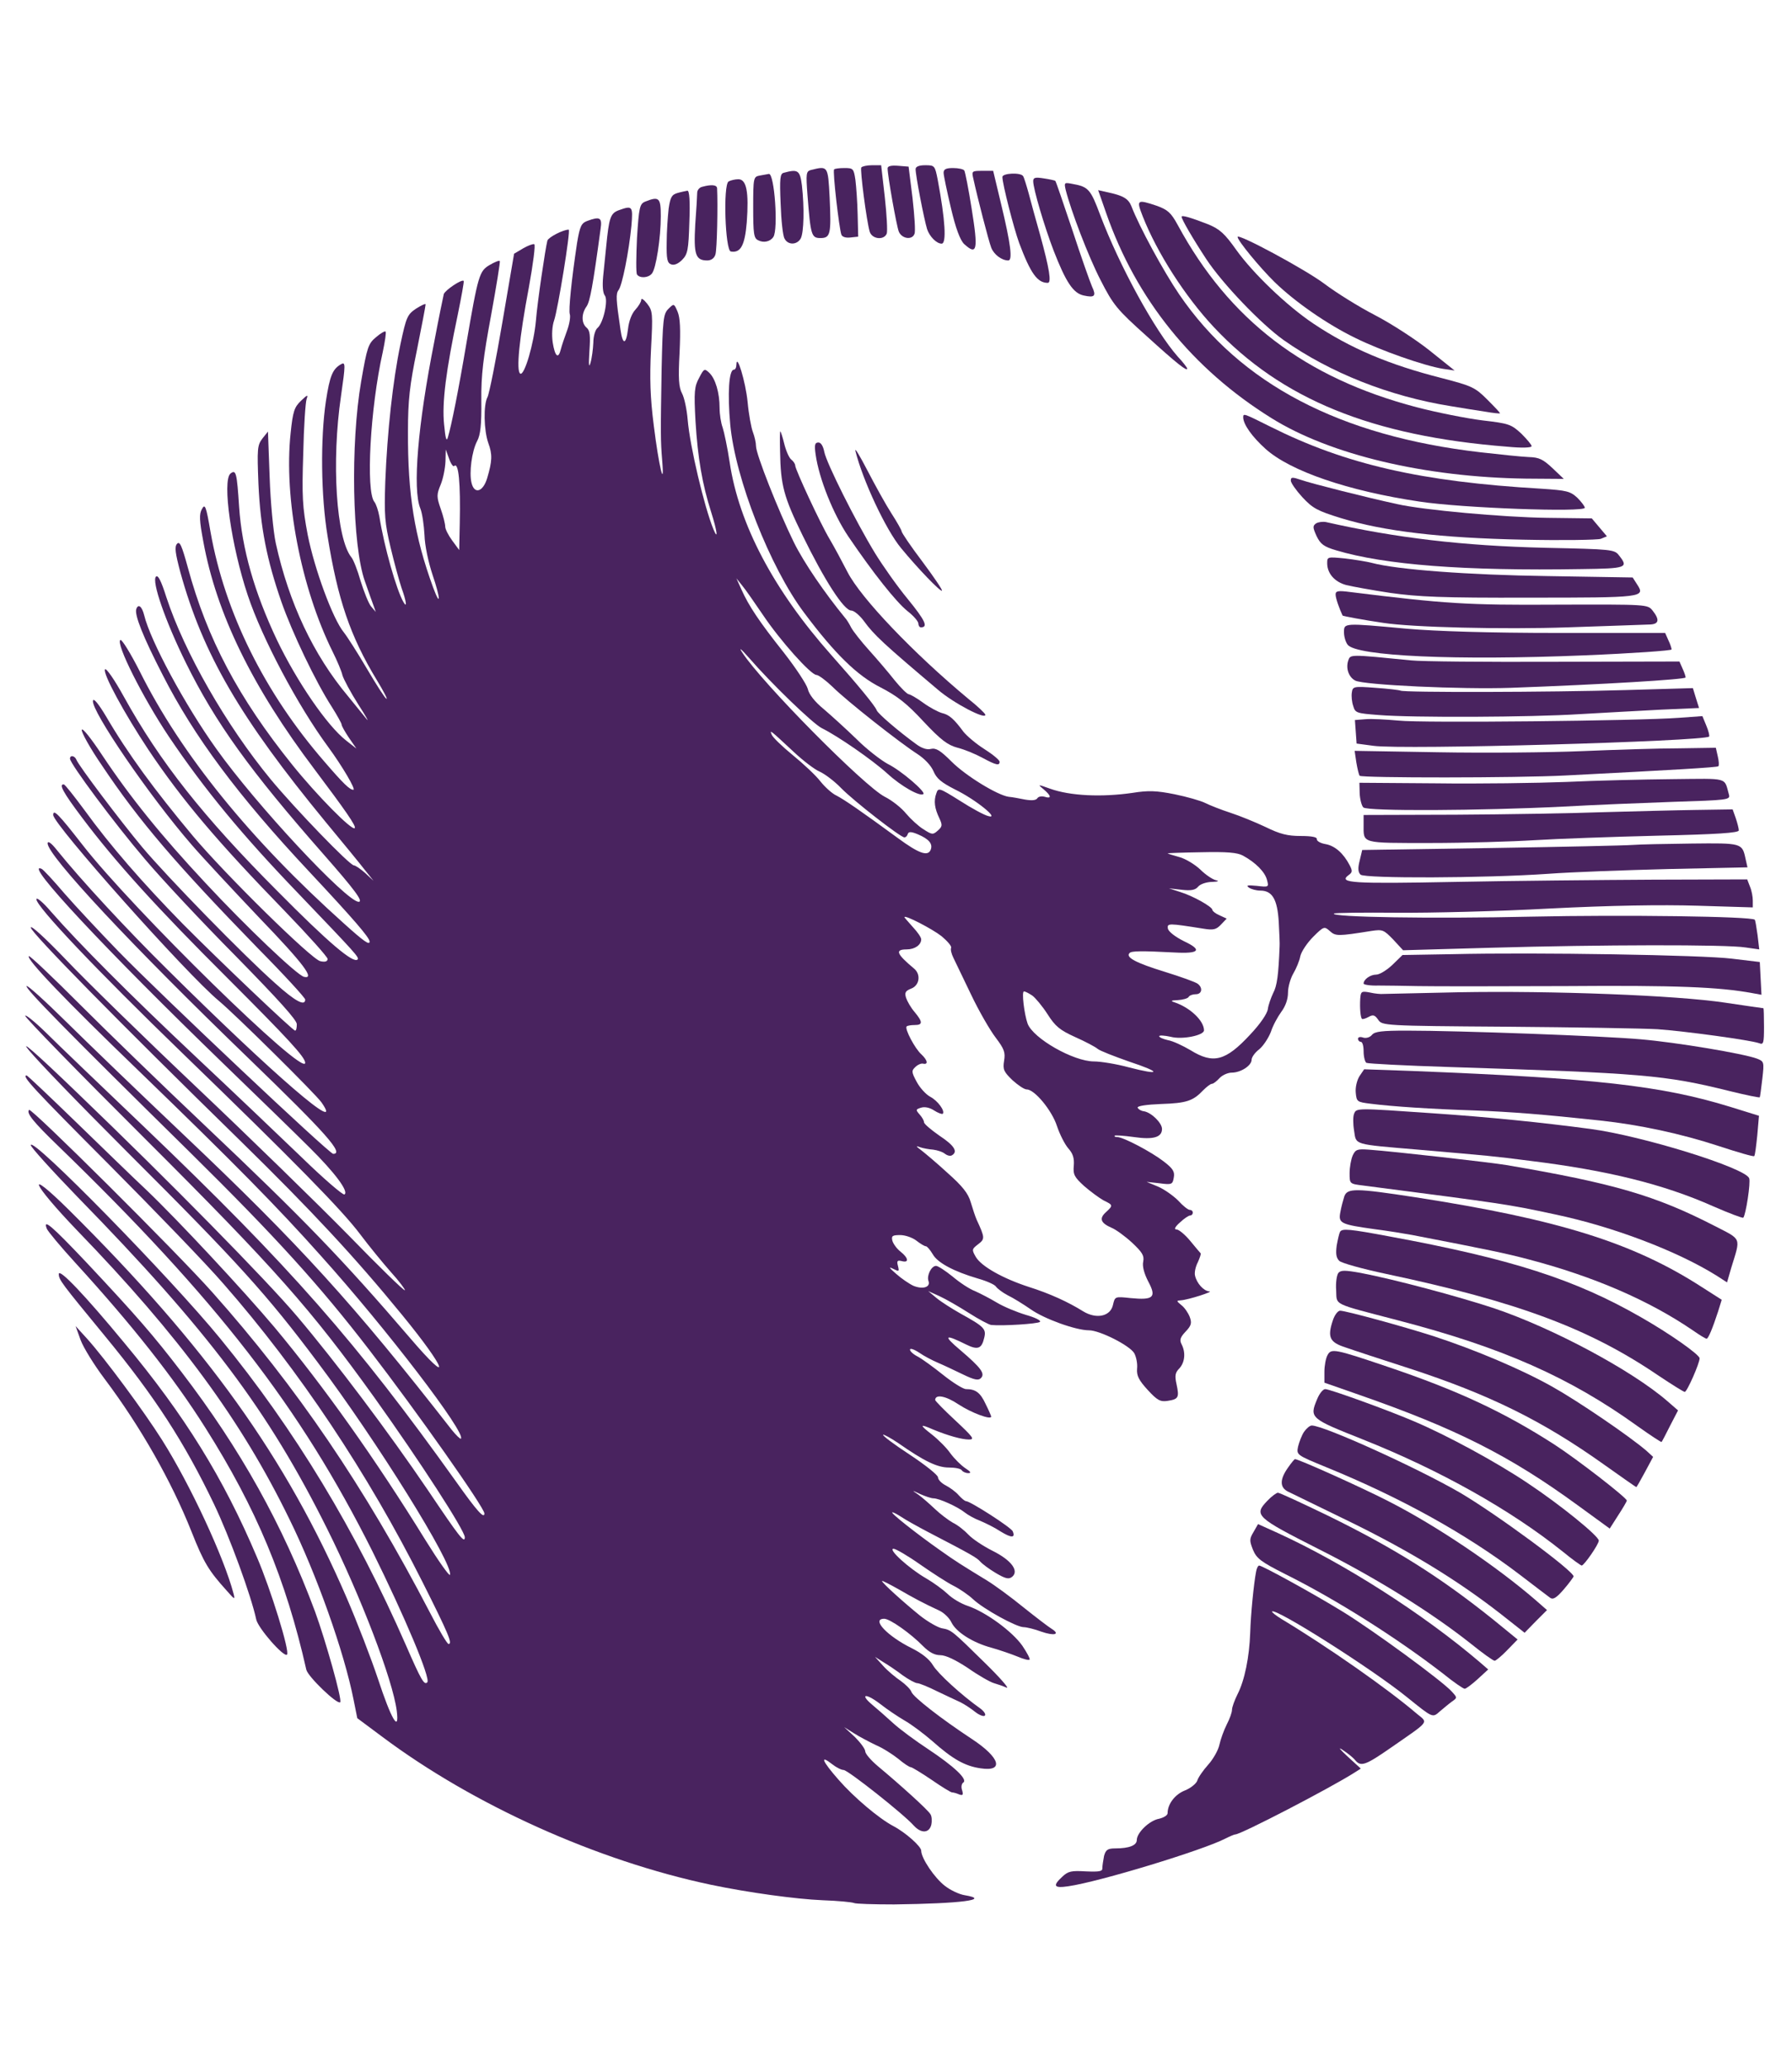 <?xml version="1.0" standalone="no"?>
<!DOCTYPE svg PUBLIC "-//W3C//DTD SVG 20010904//EN"
 "http://www.w3.org/TR/2001/REC-SVG-20010904/DTD/svg10.dtd">
<svg version="1.0" xmlns="http://www.w3.org/2000/svg"
 width="640pt" height="738pt" viewBox="0 0 640 738"
 preserveAspectRatio="xMidYMid meet">
<g transform="translate(0,738) scale(0.1,-0.1)"
fill="#49235f" stroke="none">
<path d="M3076 6782 c-5 -8 19 -192 30 -229 8 -27 51 -32 61 -7 3 9 0 67 -7
130 l-13 114 -33 0 c-18 0 -35 -4 -38 -8z"/>
<path d="M3170 6779 c0 -27 32 -206 40 -226 11 -26 48 -31 56 -8 4 8 0 66 -7
128 l-14 112 -37 3 c-25 2 -38 -1 -38 -9z"/>
<path d="M3270 6776 c0 -23 30 -178 41 -214 9 -27 34 -52 52 -52 18 0 13 84
-14 228 -10 51 -11 52 -45 52 -22 0 -34 -5 -34 -14z"/>
<path d="M2896 6773 c-17 -5 -18 -12 -12 -91 11 -142 14 -152 46 -152 36 0 39
14 33 145 -6 114 -6 113 -67 98z"/>
<path d="M2979 6775 c-6 -5 18 -212 26 -233 3 -8 16 -12 32 -10 l28 3 -2 80
c-1 44 -5 99 -8 123 -6 40 -8 42 -39 42 -18 0 -35 -2 -37 -5z"/>
<path d="M3370 6763 c0 -9 12 -66 26 -125 17 -73 33 -115 47 -129 47 -43 51
-22 27 127 -11 70 -23 130 -26 135 -3 5 -21 9 -40 9 -25 0 -34 -4 -34 -17z"/>
<path d="M2799 6763 c-13 -3 -15 -20 -11 -111 2 -59 8 -115 14 -124 12 -24 45
-23 58 1 11 22 13 109 4 189 -7 54 -14 59 -65 45z"/>
<path d="M3476 6743 c15 -69 55 -224 64 -247 9 -24 37 -46 61 -46 16 0 9 58
-26 203 l-28 117 -39 0 c-37 0 -38 -1 -32 -27z"/>
<path d="M2713 6753 c-22 -4 -23 -8 -23 -113 0 -94 2 -111 18 -118 19 -10 43
-5 54 12 18 27 4 227 -16 225 -6 -1 -21 -4 -33 -6z"/>
<path d="M3580 6748 c0 -25 41 -184 60 -236 41 -109 65 -142 102 -142 14 0 6
50 -27 170 -15 52 -33 119 -41 149 -8 29 -17 58 -20 62 -8 14 -74 11 -74 -3z"/>
<path d="M3690 6733 c0 -27 40 -162 73 -248 44 -113 70 -152 107 -160 40 -9
46 -2 30 32 -7 16 -39 106 -70 201 -32 95 -59 175 -61 176 -2 2 -21 6 -41 9
-31 5 -38 3 -38 -10z"/>
<path d="M2602 6732 c-20 -13 -12 -246 8 -250 35 -6 50 21 57 104 8 109 -1
154 -30 154 -12 0 -28 -4 -35 -8z"/>
<path d="M3806 6702 c19 -75 81 -238 125 -323 45 -88 58 -104 164 -199 110
-100 145 -127 145 -116 0 3 -15 23 -34 43 -81 92 -207 321 -277 506 -34 91
-42 100 -97 110 -31 6 -32 6 -26 -21z"/>
<path d="M2508 6713 c-10 -2 -18 -12 -18 -21 0 -9 -3 -61 -7 -114 -6 -107 1
-128 43 -128 14 0 25 8 29 21 6 17 9 179 6 237 -1 12 -20 14 -53 5z"/>
<path d="M2420 6691 c-21 -6 -26 -15 -32 -56 -3 -28 -7 -82 -7 -121 -1 -59 2
-73 16 -78 11 -4 25 2 39 16 20 20 23 35 26 136 3 74 0 112 -7 111 -5 -1 -21
-4 -35 -8z"/>
<path d="M3951 6618 c107 -306 307 -555 590 -731 210 -131 548 -211 909 -216
l135 -1 -40 38 c-34 32 -48 39 -85 40 -25 1 -102 9 -172 17 -503 58 -858 244
-1076 563 -56 82 -144 244 -171 315 -11 28 -30 39 -88 51 l-31 7 29 -83z"/>
<path d="M2304 6660 c-19 -8 -22 -19 -29 -129 -3 -66 -4 -125 0 -131 9 -14 40
-13 53 3 15 17 32 128 32 205 0 66 -6 72 -56 52z"/>
<path d="M4081 6608 c51 -130 151 -286 254 -396 242 -258 565 -389 1048 -427
51 -5 87 -4 87 2 0 5 -17 25 -37 45 -36 33 -44 36 -139 47 -56 7 -162 28 -235
47 -399 105 -669 311 -853 651 -24 44 -36 54 -74 68 -72 24 -74 22 -51 -37z"/>
<path d="M2209 6629 c-29 -11 -34 -27 -44 -129 -3 -30 -8 -79 -11 -108 -3 -33
-1 -58 6 -67 13 -16 -5 -98 -26 -116 -8 -6 -15 -30 -15 -53 -1 -22 -5 -54 -10
-71 -6 -21 -7 -8 -4 41 4 56 2 74 -10 84 -19 16 -19 50 0 76 12 18 22 70 50
277 6 40 -2 45 -48 28 -21 -8 -26 -19 -36 -78 -20 -133 -31 -241 -26 -255 3
-8 -1 -35 -10 -59 -9 -24 -19 -54 -22 -66 -9 -37 -21 -26 -29 24 -4 28 -2 59
5 79 13 37 60 324 52 324 -20 0 -72 -27 -76 -39 -7 -26 -36 -221 -41 -286 -7
-80 -41 -198 -56 -189 -15 9 -4 124 31 309 15 83 24 152 19 153 -4 2 -23 -5
-40 -15 l-32 -19 -42 -246 c-23 -135 -47 -255 -53 -266 -15 -28 -13 -119 3
-164 15 -41 14 -64 -4 -125 -15 -50 -46 -59 -56 -17 -9 36 1 113 20 149 12 22
16 59 15 145 -1 91 7 154 35 305 19 104 33 191 31 193 -2 3 -19 -4 -36 -14
-37 -22 -41 -33 -84 -284 -28 -166 -53 -290 -65 -330 -5 -19 -9 -9 -14 45 -8
77 7 193 49 392 13 64 23 118 21 120 -7 7 -66 -33 -71 -47 -2 -8 -18 -85 -34
-170 -59 -297 -78 -527 -50 -595 7 -17 13 -59 15 -95 1 -38 14 -98 29 -143 28
-82 30 -120 2 -45 -67 183 -91 332 -90 558 0 110 6 164 32 290 17 85 31 158
31 163 0 4 -15 -3 -34 -15 -31 -21 -35 -29 -56 -128 -27 -129 -47 -312 -54
-490 -4 -119 -2 -147 19 -235 13 -55 31 -120 39 -144 17 -47 21 -75 7 -51 -25
43 -69 198 -86 305 -4 22 -12 46 -18 53 -31 38 -15 334 30 535 8 38 13 71 10
73 -2 3 -18 -6 -34 -20 -28 -23 -32 -36 -53 -157 -39 -225 -32 -587 13 -714
13 -38 28 -79 32 -90 l7 -20 -17 20 c-9 11 -25 52 -37 90 -11 39 -26 77 -33
85 -54 67 -72 340 -37 577 16 111 16 121 1 113 -31 -17 -41 -41 -55 -132 -20
-134 -18 -339 6 -483 36 -225 81 -357 175 -512 25 -41 41 -72 35 -68 -6 3 -37
52 -70 108 -33 56 -70 114 -82 129 -40 49 -105 227 -129 348 -19 100 -21 138
-16 290 2 96 8 184 12 195 6 17 3 16 -20 -6 -24 -23 -29 -38 -37 -115 -25
-233 37 -553 150 -781 16 -32 32 -70 35 -84 4 -14 29 -61 57 -105 28 -43 40
-66 28 -50 -13 16 -42 52 -65 80 -124 148 -211 333 -258 546 -9 42 -19 147
-22 237 l-6 162 -20 -25 c-18 -24 -19 -36 -14 -162 7 -156 30 -271 82 -421 39
-111 122 -285 180 -375 19 -30 35 -59 35 -63 0 -5 12 -26 26 -47 l27 -39 -37
29 c-68 53 -176 211 -247 359 -81 171 -125 326 -135 475 -8 122 -11 135 -31
119 -30 -26 3 -259 62 -435 51 -153 178 -393 287 -541 50 -68 100 -153 90
-153 -13 0 -35 21 -103 100 -214 246 -356 533 -407 820 -16 94 -20 103 -31 82
-10 -18 -9 -40 5 -115 47 -258 175 -520 398 -815 109 -145 149 -202 143 -209
-10 -10 -136 118 -223 226 -193 240 -304 450 -373 704 -22 80 -29 96 -39 85
-9 -11 -6 -33 12 -101 81 -293 213 -520 519 -892 59 -71 122 -148 139 -170
l32 -40 -30 28 c-17 15 -35 27 -40 27 -15 0 -209 201 -297 307 -159 193 -308
453 -373 651 -19 60 -30 80 -37 73 -16 -16 33 -158 107 -308 105 -213 229
-385 492 -684 109 -124 143 -169 125 -169 -43 0 -367 347 -509 547 -111 155
-235 385 -257 476 -8 32 -21 42 -28 23 -8 -20 24 -100 94 -236 112 -220 269
-431 523 -702 159 -170 216 -236 216 -250 0 -14 -21 1 -91 64 -334 299 -582
604 -730 901 -33 65 -64 115 -69 112 -18 -11 80 -206 173 -345 128 -190 261
-351 467 -565 201 -210 214 -224 207 -231 -15 -15 -103 59 -287 245 -264 265
-418 459 -548 694 -33 60 -63 103 -67 97 -9 -14 70 -159 155 -287 120 -179
245 -327 487 -576 84 -87 153 -164 153 -171 0 -9 -9 -12 -26 -8 -30 5 -340
310 -455 447 -138 165 -233 295 -309 425 -28 47 -46 69 -48 58 -7 -35 201
-340 353 -515 37 -43 146 -160 241 -260 158 -164 200 -220 160 -211 -24 5
-207 179 -352 335 -158 169 -268 305 -368 455 -41 62 -72 101 -74 92 -2 -8 30
-66 72 -127 133 -199 265 -353 558 -654 93 -94 168 -176 168 -182 0 -25 -35
-7 -107 58 -112 99 -386 380 -475 486 -80 96 -227 291 -235 312 -6 15 -23 18
-23 4 0 -18 161 -234 267 -358 58 -69 204 -225 325 -347 153 -156 218 -228
218 -243 0 -13 -2 -23 -6 -23 -8 0 -268 247 -401 381 -144 147 -259 279 -351
406 -37 50 -70 92 -74 92 -19 2 -3 -28 64 -117 120 -160 269 -324 523 -577
214 -214 275 -280 275 -300 0 -55 -618 550 -795 778 -85 109 -105 130 -105
107 0 -33 476 -568 592 -664 62 -52 344 -331 366 -362 86 -123 -168 95 -551
475 -143 141 -308 319 -394 426 -19 24 -32 34 -33 24 -1 -43 302 -367 723
-773 272 -263 337 -336 297 -336 -14 0 -615 567 -765 721 -66 68 -154 162
-195 209 -40 47 -77 87 -82 88 -67 28 228 -288 652 -698 118 -114 256 -248
305 -297 90 -89 142 -158 125 -168 -5 -3 -74 56 -152 132 -79 76 -249 238
-378 359 -236 222 -420 407 -518 519 -28 33 -52 53 -52 44 0 -26 214 -252 521
-549 399 -386 571 -561 636 -648 30 -40 79 -100 109 -134 30 -33 52 -63 50
-65 -3 -3 -94 86 -203 198 -109 111 -352 348 -540 526 -188 178 -398 383 -467
456 -73 76 -126 125 -126 115 0 -17 309 -332 750 -763 254 -249 405 -411 576
-620 159 -194 182 -262 28 -82 -243 283 -376 421 -734 760 -146 138 -345 331
-443 429 -99 99 -181 177 -184 174 -10 -10 128 -155 395 -412 339 -328 493
-484 648 -658 233 -259 520 -634 500 -653 -2 -2 -17 12 -33 32 -351 450 -543
661 -959 1055 -153 145 -341 326 -417 401 -76 75 -140 133 -142 128 -6 -8 141
-158 584 -594 306 -302 462 -474 639 -704 171 -222 412 -564 412 -585 0 -21
-27 9 -100 112 -358 501 -591 767 -1115 1268 -154 147 -313 299 -352 338 -40
39 -73 65 -73 59 0 -7 191 -203 424 -435 470 -469 596 -612 823 -928 163 -228
323 -475 323 -499 0 -24 -20 2 -131 167 -141 208 -329 458 -468 622 -109 129
-457 483 -781 794 -321 309 -206 173 178 -211 390 -389 496 -506 677 -748 210
-279 485 -721 472 -758 -2 -6 -41 49 -87 123 -179 290 -363 549 -539 760 -112
133 -344 382 -457 490 -44 41 -156 150 -251 242 -95 92 -175 168 -178 168 -20
0 28 -51 293 -317 163 -164 349 -356 411 -428 269 -307 515 -676 710 -1064 93
-185 108 -221 93 -221 -5 0 -35 51 -67 113 -233 448 -476 805 -776 1142 -128
144 -647 660 -655 652 -11 -11 15 -43 103 -128 567 -549 865 -933 1123 -1448
115 -232 209 -455 196 -468 -11 -11 -22 8 -76 132 -180 411 -397 770 -663
1095 -177 217 -677 727 -677 691 0 -7 75 -90 167 -185 467 -478 681 -762 892
-1186 120 -241 234 -539 248 -649 10 -81 -20 -29 -67 114 -24 72 -74 202 -112
290 -216 500 -500 897 -992 1385 -159 157 -134 97 30 -74 364 -376 586 -678
757 -1029 98 -199 196 -475 230 -647 l13 -65 90 -67 c325 -243 766 -442 1174
-528 134 -28 303 -51 397 -55 57 -2 107 -7 113 -10 6 -3 70 -5 143 -5 240 3
348 17 252 33 -19 3 -51 18 -70 33 -37 28 -85 99 -85 126 0 15 -56 65 -100 88
-51 27 -140 102 -195 165 -59 67 -69 92 -22 55 14 -11 32 -20 40 -20 15 0 215
-158 251 -199 26 -28 54 -27 62 3 3 14 2 31 -3 38 -8 15 -109 106 -187 171
-25 21 -46 45 -46 54 0 8 -17 31 -37 51 l-38 35 35 -22 c19 -12 55 -31 78 -42
24 -10 60 -33 80 -49 20 -17 40 -30 45 -30 4 0 37 -20 74 -45 36 -25 69 -45
73 -45 5 0 16 -3 25 -7 14 -5 16 -2 11 15 -4 11 -2 23 4 27 18 11 -34 59 -126
120 -44 29 -100 70 -125 93 -24 22 -57 51 -74 65 -46 39 -23 42 27 4 24 -19
64 -46 88 -60 25 -14 70 -48 100 -74 72 -64 116 -89 172 -97 85 -13 70 38 -30
104 -111 73 -211 151 -217 169 -3 9 -20 26 -38 39 -18 12 -47 36 -63 54 l-29
32 30 -19 c17 -10 48 -31 69 -47 21 -15 45 -28 52 -28 7 0 39 -13 71 -29 32
-15 69 -33 83 -39 14 -7 37 -22 52 -34 15 -12 31 -18 35 -14 5 4 -2 15 -15 25
-68 48 -153 126 -170 155 -13 22 -40 43 -76 61 -87 43 -146 105 -98 105 20 0
94 -52 139 -98 22 -22 41 -32 61 -32 20 0 55 -17 99 -46 37 -26 79 -50 93 -54
14 -4 34 -11 45 -16 11 -4 -23 35 -76 87 -119 117 -121 119 -155 125 -15 3
-50 23 -78 45 -57 46 -136 117 -136 124 0 2 26 -11 58 -29 57 -33 91 -51 147
-77 17 -8 36 -27 43 -42 17 -35 77 -73 145 -91 28 -8 69 -22 91 -31 21 -9 40
-14 43 -11 3 2 -9 25 -26 50 -36 51 -130 120 -195 142 -24 8 -56 27 -72 43
-16 15 -50 40 -76 55 -61 35 -138 105 -117 106 8 0 51 -25 95 -56 43 -30 97
-65 119 -76 22 -11 54 -33 70 -48 37 -35 155 -100 181 -100 10 0 39 -7 63 -16
46 -16 69 -10 37 10 -10 6 -56 41 -101 77 -44 36 -103 79 -129 95 -90 55 -113
69 -169 109 -84 59 -180 135 -170 135 5 0 19 -8 33 -17 13 -9 56 -33 94 -53
156 -81 175 -92 187 -106 7 -8 32 -27 56 -41 34 -20 46 -23 58 -13 25 21 -3
59 -69 92 -34 17 -73 43 -87 58 -14 15 -39 35 -56 43 -16 9 -45 31 -64 49 -19
18 -45 41 -59 51 -25 17 -25 17 7 2 18 -8 39 -15 47 -15 20 0 86 -30 111 -50
11 -9 36 -23 55 -30 19 -8 52 -24 73 -38 39 -24 54 -24 44 0 -4 13 -152 108
-167 108 -4 0 -15 9 -26 21 -10 12 -31 27 -46 35 -16 8 -28 21 -28 29 0 8 -45
44 -101 81 -55 36 -98 68 -95 71 2 2 26 -11 53 -29 93 -65 140 -88 182 -88 22
0 43 -4 46 -10 3 -5 14 -10 23 -10 12 0 9 5 -11 18 -15 10 -39 34 -53 53 -13
19 -43 49 -66 67 -45 35 -44 39 4 18 53 -22 103 -36 129 -36 21 0 14 9 -49 68
-40 37 -72 70 -72 73 0 22 38 15 84 -16 46 -30 116 -56 116 -43 0 2 -9 23 -20
45 -19 41 -36 53 -70 53 -10 0 -47 23 -82 51 -35 28 -75 57 -90 65 -16 8 -28
19 -28 25 0 6 15 1 33 -11 17 -12 48 -28 67 -36 19 -8 59 -27 88 -41 41 -20
56 -23 65 -14 16 16 2 36 -73 100 -63 53 -57 59 21 20 41 -20 55 -15 64 24 8
32 0 40 -85 87 -30 17 -68 41 -85 55 l-30 25 40 -18 c22 -10 69 -37 105 -60
36 -23 72 -42 80 -43 41 -4 166 4 174 11 5 5 -18 16 -50 25 -33 10 -79 29
-104 44 -25 15 -60 33 -78 41 -19 7 -54 30 -80 52 -26 21 -52 38 -59 38 -17 0
-34 -35 -27 -54 8 -22 -20 -31 -54 -17 -15 7 -43 26 -62 43 -24 21 -28 26 -11
18 22 -11 23 -11 18 10 -5 18 -2 21 14 17 26 -7 24 11 -5 34 -13 10 -26 28
-29 39 -4 17 0 20 28 20 18 0 44 -9 58 -20 14 -11 29 -20 34 -20 4 0 15 -13
24 -28 17 -31 76 -62 161 -87 32 -9 61 -22 65 -29 5 -7 23 -21 42 -31 19 -9
56 -32 82 -50 48 -34 161 -75 208 -75 39 0 147 -55 162 -82 7 -13 12 -37 10
-55 -2 -25 6 -41 38 -76 34 -37 45 -43 71 -39 39 6 42 12 32 59 -7 31 -5 42
10 57 20 22 23 57 8 86 -8 15 -5 25 14 45 21 22 23 31 15 53 -6 15 -19 34 -30
42 -18 15 -18 16 -2 17 28 2 120 32 102 32 -20 1 -45 29 -51 56 -3 11 2 33 10
48 7 16 12 30 10 32 -2 2 -19 22 -37 44 -19 23 -41 41 -49 41 -10 0 -6 9 12
25 15 14 31 25 37 25 5 0 9 5 9 10 0 6 -5 10 -11 10 -6 0 -25 15 -41 33 -17
17 -49 40 -72 50 l-41 17 46 -5 c44 -6 47 -4 51 20 4 21 -2 32 -36 58 -44 34
-144 87 -166 87 -7 0 -11 2 -9 5 3 2 33 0 69 -5 69 -10 100 -1 100 29 0 21
-37 58 -64 63 -11 1 -21 8 -23 13 -2 6 32 11 83 13 92 3 115 11 151 49 12 12
26 23 31 23 5 0 17 9 27 20 10 11 30 20 44 20 32 0 71 25 71 46 0 9 12 26 28
38 15 13 33 41 41 62 7 22 24 53 37 71 15 20 24 45 24 69 0 20 9 51 19 68 10
17 22 45 25 62 4 17 25 48 46 69 38 38 40 38 60 20 20 -18 29 -18 148 1 40 6
44 4 78 -31 l35 -38 317 9 c385 11 839 12 906 1 l49 -7 -6 51 c-4 29 -8 53
-10 55 -12 12 -467 18 -797 11 -358 -8 -718 -2 -706 11 4 3 104 4 224 3 119
-1 366 5 547 15 217 11 397 14 528 10 l197 -6 0 24 c0 14 -4 36 -10 50 l-10
26 -337 -1 c-186 -1 -504 -4 -708 -8 -365 -7 -416 -4 -379 24 14 10 15 15 4
36 -22 42 -52 69 -86 75 -18 3 -32 11 -31 18 1 7 -18 11 -58 11 -47 0 -74 7
-125 32 -36 17 -92 40 -126 51 -34 11 -74 27 -90 35 -16 8 -65 22 -109 31 -65
13 -94 14 -150 5 -110 -16 -223 -11 -295 15 -45 16 -45 16 -22 -3 27 -23 28
-34 3 -26 -11 3 -22 1 -26 -5 -5 -8 -20 -9 -44 -5 -20 4 -46 9 -59 10 -40 6
-152 74 -204 126 -39 39 -55 49 -73 45 -14 -4 -33 2 -53 17 -62 45 -137 109
-141 121 -6 16 -65 88 -162 197 -206 232 -330 467 -363 688 -8 53 -20 109 -25
124 -6 16 -11 47 -11 70 0 55 -15 105 -37 126 -17 16 -19 15 -36 -18 -17 -31
-19 -49 -13 -156 8 -130 24 -224 56 -324 21 -66 26 -104 8 -61 -33 81 -84 296
-92 391 -3 37 -12 79 -20 94 -12 22 -14 54 -9 145 4 86 2 125 -7 147 -13 30
-13 30 -33 10 -18 -18 -20 -37 -24 -211 -4 -237 -4 -257 2 -331 9 -107 -12
-20 -30 125 -13 102 -15 169 -10 272 7 130 6 138 -14 164 -12 15 -21 21 -21
13 0 -7 -10 -23 -21 -35 -13 -14 -23 -41 -26 -68 -7 -58 -19 -59 -27 -3 -16
108 -17 128 -7 141 13 16 37 137 46 229 6 72 4 74 -46 56z m-587 -913 c16 15
23 -60 20 -205 l-2 -95 -25 34 c-14 19 -25 41 -25 50 0 9 -7 38 -16 63 -15 43
-15 51 0 87 9 22 16 59 17 83 l1 42 12 -33 c6 -18 15 -30 18 -26z m1103 -532
c61 -91 171 -214 191 -214 7 0 33 -19 57 -42 51 -51 242 -201 303 -240 26 -17
49 -41 58 -62 11 -26 28 -40 77 -65 74 -36 161 -107 119 -95 -14 3 -60 28
-102 55 -75 47 -77 47 -84 26 -10 -27 -6 -54 11 -89 11 -24 11 -29 -6 -44 -17
-15 -20 -15 -51 5 -18 11 -46 37 -62 56 -16 20 -50 47 -76 60 -73 37 -439 407
-509 515 -14 21 -5 14 25 -20 78 -90 227 -234 259 -250 57 -28 180 -113 234
-162 50 -46 118 -84 129 -73 8 8 -80 84 -127 107 -24 13 -75 52 -111 88 -37
36 -90 84 -118 108 -32 26 -53 53 -57 72 -4 16 -42 74 -85 129 -89 112 -126
168 -152 226 l-18 40 20 -25 c12 -14 45 -62 75 -106z m110 -489 c33 -31 75
-63 92 -70 18 -8 53 -34 77 -59 45 -46 212 -176 226 -176 5 0 10 5 12 12 3 9
12 9 36 -1 40 -17 54 -34 46 -55 -10 -25 -42 -14 -118 42 -131 96 -191 137
-218 151 -16 7 -42 31 -58 51 -16 21 -61 63 -99 94 -38 31 -72 64 -75 73 -8
19 -6 17 79 -62z m1604 -370 c46 -25 79 -59 86 -87 7 -26 6 -26 -37 -21 -32 3
-39 2 -28 -6 8 -6 27 -11 41 -11 43 0 61 -31 66 -112 2 -40 4 -80 3 -88 -4
-101 -9 -140 -23 -166 -8 -17 -17 -42 -19 -57 -2 -16 -27 -53 -63 -91 -88 -95
-132 -106 -213 -56 -27 16 -63 33 -81 36 -17 4 -31 10 -31 14 0 4 18 3 41 -2
41 -11 119 5 119 23 0 34 -49 81 -105 100 -16 5 -13 7 12 8 17 1 35 6 38 11 3
6 15 10 26 10 21 0 26 22 7 37 -7 6 -60 25 -118 43 -104 32 -141 52 -126 67 7
8 45 8 161 2 89 -5 100 9 34 40 -32 16 -55 34 -58 45 -3 20 1 20 127 0 36 -6
46 -3 63 15 l20 21 -26 12 c-14 6 -25 15 -25 19 0 11 -69 50 -115 64 l-40 13
45 -5 c34 -4 49 -1 59 11 7 9 30 17 50 17 21 1 27 3 14 6 -11 2 -37 19 -56 38
-19 18 -53 39 -76 45 -22 6 -41 12 -41 13 0 1 55 3 121 4 90 2 128 -1 148 -12z
m-1076 -288 c20 -17 36 -35 34 -41 -3 -6 1 -22 8 -36 7 -14 35 -73 63 -131 28
-59 68 -128 88 -154 31 -41 35 -53 30 -83 -5 -31 -1 -39 30 -69 20 -18 42 -33
51 -33 28 0 90 -75 108 -131 10 -30 28 -65 40 -79 17 -19 22 -35 20 -62 -3
-32 2 -41 37 -73 22 -19 53 -42 69 -51 35 -17 35 -18 8 -43 -24 -22 -18 -38
21 -55 15 -6 48 -30 73 -53 36 -34 44 -46 40 -67 -4 -17 3 -43 18 -72 30 -56
19 -67 -63 -59 -56 6 -56 6 -63 -24 -9 -42 -60 -52 -107 -23 -53 33 -118 63
-194 87 -92 30 -169 73 -189 107 -15 26 -14 28 8 45 25 19 25 23 -5 88 -5 11
-14 39 -21 62 -9 32 -30 58 -83 105 -38 35 -81 71 -94 81 -19 14 -20 17 -5 11
11 -4 33 -8 48 -9 15 -2 34 -8 42 -15 8 -6 19 -9 25 -5 22 13 8 35 -45 70 -30
21 -55 42 -55 48 0 6 -7 18 -16 28 -14 16 -14 18 6 24 13 4 31 0 46 -10 14 -9
28 -14 31 -12 9 10 -18 47 -45 61 -15 8 -37 32 -48 53 -19 35 -19 40 -5 53 8
8 21 14 28 12 19 -4 16 12 -6 33 -23 20 -61 92 -53 100 3 3 16 5 29 5 29 0 29
11 -1 47 -13 15 -26 38 -30 50 -6 19 -2 25 18 33 30 11 36 51 10 72 -62 52
-69 68 -26 68 29 0 52 16 52 36 0 7 -13 26 -30 44 -16 18 -30 34 -30 35 0 10
100 -42 133 -68z m324 -212 c11 -8 36 -38 54 -66 28 -44 44 -57 99 -82 36 -16
72 -35 80 -42 8 -7 60 -27 114 -46 115 -38 113 -50 -3 -20 -44 12 -100 21
-124 21 -73 0 -217 82 -237 135 -12 34 -22 115 -13 115 5 0 18 -7 30 -15z"/>
<path d="M4220 6606 c0 -9 40 -78 88 -151 58 -88 196 -232 276 -289 166 -117
378 -201 596 -236 41 -7 98 -16 125 -20 28 -5 51 -7 52 -6 2 1 -19 23 -45 49
-44 44 -55 49 -163 77 -189 48 -326 106 -459 195 -94 63 -215 179 -275 263
-41 58 -59 74 -100 91 -62 24 -95 34 -95 27z"/>
<path d="M4420 6534 c0 -13 79 -109 132 -161 73 -71 188 -151 289 -200 91 -45
245 -99 313 -110 l41 -6 -90 72 c-49 39 -137 96 -195 126 -58 30 -138 80 -179
111 -69 52 -311 182 -311 168z"/>
<path d="M2630 6078 c0 -10 -4 -18 -9 -18 -18 0 -23 -86 -13 -196 18 -193 142
-510 264 -672 110 -147 189 -224 272 -266 60 -31 94 -57 154 -122 63 -67 86
-84 122 -94 25 -6 65 -23 89 -36 48 -26 61 -29 61 -14 0 6 -24 26 -54 45 -30
19 -63 47 -75 62 -34 46 -51 61 -77 67 -14 4 -44 20 -66 36 -23 17 -46 30 -52
31 -6 0 -29 23 -51 50 -22 28 -63 76 -91 107 -28 31 -57 68 -64 81 -7 14 -17
30 -22 35 -73 89 -147 197 -183 270 -55 112 -135 314 -135 343 0 12 -5 34 -11
50 -6 15 -15 64 -19 108 -7 71 -39 177 -40 133z"/>
<path d="M4440 5890 c0 -25 32 -70 80 -113 88 -79 294 -150 550 -188 149 -23
590 -39 590 -22 0 5 -12 21 -27 36 -25 23 -38 26 -128 32 -431 25 -699 87
-967 221 -96 48 -98 49 -98 34z"/>
<path d="M2786 5768 c2 -121 13 -162 80 -299 78 -160 148 -269 174 -269 10 0
30 -17 45 -37 36 -50 72 -83 265 -246 56 -48 171 -108 169 -89 0 4 -27 30 -61
57 -197 164 -383 359 -431 452 -19 37 -48 91 -64 118 -33 55 -123 249 -123
263 0 5 -6 15 -14 21 -8 6 -19 32 -25 56 -6 25 -13 45 -14 45 -2 0 -2 -33 -1
-72z"/>
<path d="M2913 5757 c12 -86 63 -213 117 -293 89 -131 170 -233 211 -266 22
-17 39 -37 39 -45 0 -7 4 -13 9 -13 27 0 15 25 -47 101 -38 46 -90 120 -117
164 -70 115 -173 321 -181 361 -4 21 -12 34 -21 34 -13 0 -15 -9 -10 -43z"/>
<path d="M3055 5770 c26 -105 109 -282 163 -347 61 -74 141 -157 146 -152 3 2
-29 49 -70 104 -41 54 -74 103 -74 108 0 4 -17 34 -37 65 -20 31 -58 100 -85
152 -27 52 -46 84 -43 70z"/>
<path d="M4610 5664 c0 -8 19 -35 41 -59 37 -40 54 -49 138 -75 153 -47 357
-71 651 -77 140 -3 265 -1 277 3 l22 9 -27 32 -27 32 -160 2 c-155 2 -443 28
-535 49 -111 24 -308 74 -342 86 -33 11 -38 11 -38 -2z"/>
<path d="M4700 5511 c-12 -9 -12 -14 2 -45 14 -29 26 -38 70 -51 174 -52 457
-74 876 -67 162 2 169 5 134 49 -16 21 -25 22 -262 27 -295 7 -533 35 -785 92
-11 2 -27 0 -35 -5z"/>
<path d="M4740 5369 c0 -37 27 -67 68 -78 20 -5 91 -18 157 -28 99 -14 185
-18 497 -17 406 0 415 1 385 47 l-16 25 -303 5 c-284 4 -538 23 -628 47 -19 5
-63 12 -97 16 -62 6 -63 6 -63 -17z"/>
<path d="M4770 5257 c0 -13 14 -52 25 -75 2 -2 76 -16 145 -26 103 -16 429
-24 660 -16 140 5 270 9 288 10 37 0 41 16 14 50 -18 22 -18 22 -343 21 -319
-2 -397 3 -736 45 -45 6 -53 4 -53 -9z"/>
<path d="M4800 5122 c0 -16 6 -35 13 -44 31 -41 387 -57 846 -38 171 7 311 17
311 21 0 4 -5 20 -12 34 l-11 25 -381 0 c-250 0 -436 6 -541 15 -228 21 -225
21 -225 -13z"/>
<path d="M4815 5021 c-9 -28 2 -59 25 -71 29 -16 381 -32 555 -26 330 12 625
30 625 37 0 5 -5 19 -11 32 l-11 25 -447 -1 c-245 -1 -475 1 -511 5 -222 22
-217 22 -225 -1z"/>
<path d="M4828 4907 c-2 -12 0 -34 5 -48 7 -25 13 -26 90 -32 124 -10 544 -8
718 3 85 5 215 12 290 16 l137 6 -11 35 -11 36 -241 -7 c-272 -8 -792 -9 -803
-2 -4 2 -44 7 -89 10 -79 6 -82 5 -85 -17z"/>
<path d="M4877 4812 l-38 -3 3 -42 3 -42 60 -8 c105 -15 1181 16 1199 33 2 3
-2 20 -10 39 l-14 34 -83 -6 c-144 -11 -919 -19 -1002 -10 -44 4 -97 7 -118 5z"/>
<path d="M5650 4698 c-118 -5 -349 -7 -514 -4 l-298 5 6 -41 c4 -23 9 -45 12
-48 9 -8 563 -8 734 1 391 20 543 29 547 33 3 3 2 18 -2 35 l-7 31 -131 -2
c-73 0 -229 -5 -347 -10z"/>
<path d="M5595 4588 c-104 -4 -314 -7 -465 -5 l-275 2 1 -38 c1 -21 7 -44 13
-50 14 -14 415 -12 716 3 105 6 281 13 393 17 190 6 202 7 197 25 -18 64 2 58
-203 56 -103 -1 -272 -5 -377 -10z"/>
<path d="M5725 4480 c-110 -4 -347 -8 -527 -9 l-328 -1 0 -34 c0 -69 -12 -66
239 -66 124 0 291 5 371 10 80 5 277 12 438 16 215 5 292 10 292 19 0 7 -5 26
-11 44 l-11 31 -131 -2 c-73 -1 -222 -5 -332 -8z"/>
<path d="M5830 4363 c-25 -2 -252 -7 -505 -11 l-460 -7 -9 -38 c-7 -27 -6 -41
3 -50 15 -14 440 -13 671 3 80 6 272 13 428 17 l283 6 -7 31 c-12 56 -13 56
-193 54 -91 -1 -186 -3 -211 -5z"/>
<path d="M5187 3973 l-178 -3 -36 -35 c-20 -19 -46 -35 -58 -35 -21 0 -45 -17
-45 -32 0 -4 24 -8 53 -7 28 0 93 -1 142 -2 50 -1 286 -1 525 0 397 3 548 -3
668 -25 l33 -6 -3 58 -3 59 -100 12 c-105 13 -694 23 -998 16z"/>
<path d="M4858 3814 c-2 -35 1 -66 6 -72 3 -2 13 1 24 7 16 9 22 7 34 -10 14
-21 19 -22 458 -25 245 -2 488 -6 540 -9 99 -7 333 -39 363 -50 15 -6 17 0 17
59 0 36 -1 66 -2 66 -2 0 -64 9 -138 20 -173 26 -613 43 -950 37 -140 -3 -262
-6 -270 -6 -8 -1 -30 1 -47 5 -31 6 -33 4 -35 -22z"/>
<path d="M4900 3685 c-7 -9 -21 -13 -31 -10 -11 4 -19 2 -19 -4 0 -6 5 -11 10
-11 6 0 10 -15 10 -34 0 -19 5 -38 10 -41 6 -3 139 -10 298 -15 687 -22 767
-28 1000 -86 57 -14 105 -24 107 -22 1 2 5 31 9 66 7 61 6 62 -19 72 -48 18
-287 58 -415 69 -132 12 -648 31 -836 31 -88 0 -114 -3 -124 -15z"/>
<path d="M4855 3537 c-9 -15 -15 -40 -13 -59 3 -32 5 -33 53 -39 78 -10 218
-19 370 -24 133 -5 246 -14 450 -36 140 -15 289 -47 423 -91 67 -22 125 -39
127 -36 3 2 7 36 11 74 l6 70 -103 32 c-247 76 -482 102 -1136 128 l-171 6
-17 -25z"/>
<path d="M4836 3403 c-4 -9 -4 -36 0 -60 8 -52 -6 -48 229 -68 264 -23 259
-22 400 -40 276 -34 475 -83 653 -162 57 -25 105 -43 108 -41 9 10 27 126 21
141 -14 37 -380 151 -567 176 -173 23 -358 42 -564 56 -273 19 -272 19 -280
-2z"/>
<path d="M4831 3254 c-6 -14 -11 -42 -11 -63 0 -38 0 -38 48 -44 508 -66 512
-66 685 -103 209 -44 437 -131 578 -219 l37 -24 15 52 c34 111 39 99 -60 150
-210 108 -360 152 -743 217 -53 9 -396 48 -491 55 -41 3 -48 1 -58 -21z"/>
<path d="M4801 3108 c-4 -13 -11 -38 -14 -56 -8 -40 1 -44 123 -61 47 -6 108
-16 135 -21 269 -52 332 -65 415 -87 232 -61 429 -146 587 -254 23 -16 44 -29
48 -29 6 0 21 36 41 97 l13 42 -72 46 c-245 158 -512 241 -1022 320 -215 33
-243 33 -254 3z"/>
<path d="M167 2993 c4 -10 50 -65 103 -123 200 -219 350 -408 464 -589 181
-286 287 -540 360 -863 6 -25 111 -126 121 -116 8 7 -52 220 -90 324 -116 311
-267 581 -476 854 -101 132 -160 200 -341 393 -125 132 -155 157 -141 120z"/>
<path d="M4786 2982 c-3 -5 -8 -27 -12 -49 -4 -29 -2 -44 9 -55 8 -8 84 -29
169 -47 467 -99 723 -194 970 -362 48 -32 91 -59 95 -59 8 0 53 102 53 120 0
13 -108 89 -210 147 -235 135 -463 208 -897 288 -144 27 -169 29 -177 17z"/>
<path d="M210 2831 c0 -21 9 -32 166 -223 177 -215 282 -377 388 -598 56 -117
133 -328 151 -412 6 -31 99 -137 110 -126 11 10 -58 233 -107 347 -120 284
-259 508 -474 766 -142 172 -234 268 -234 246z"/>
<path d="M4780 2835 c-6 -8 -10 -35 -8 -62 3 -55 -18 -45 223 -108 372 -97
611 -203 853 -377 46 -33 85 -58 86 -57 2 2 16 29 31 59 l28 54 -38 33 c-127
110 -409 261 -620 332 -124 41 -355 103 -476 126 -56 10 -70 10 -79 0z"/>
<path d="M4760 2665 c-20 -60 -11 -78 45 -96 28 -10 129 -43 225 -74 289 -94
479 -188 698 -344 63 -45 115 -81 116 -81 1 0 15 24 31 54 l29 54 -24 22 c-62
53 -244 177 -335 228 -108 61 -275 132 -425 181 -109 35 -314 91 -334 91 -8 0
-20 -16 -26 -35z"/>
<path d="M288 2595 c10 -27 49 -90 86 -139 127 -169 238 -364 310 -545 44
-111 61 -139 126 -211 28 -32 30 -33 24 -10 -34 129 -154 388 -255 548 -65
103 -204 291 -268 362 l-41 45 18 -50z"/>
<path d="M4741 2541 c-6 -11 -11 -37 -11 -59 l0 -39 123 -43 c347 -121 538
-217 782 -395 l114 -83 30 47 c17 26 31 50 31 53 0 10 -178 148 -260 201 -179
115 -343 192 -595 277 -189 64 -201 66 -214 41z"/>
<path d="M4704 2384 c-28 -67 -25 -69 164 -144 274 -109 527 -251 713 -400 34
-28 65 -50 68 -50 9 1 61 76 61 89 0 16 -136 127 -255 206 -112 75 -287 170
-405 220 -93 40 -301 115 -317 115 -8 0 -21 -16 -29 -36z"/>
<path d="M4657 2267 c-8 -12 -17 -36 -21 -52 -6 -30 -6 -30 101 -74 267 -109
501 -239 690 -383 52 -40 101 -77 109 -83 11 -8 23 0 49 30 19 22 34 43 35 46
1 19 -277 224 -407 300 -154 89 -485 239 -528 239 -7 0 -19 -10 -28 -23z"/>
<path d="M4601 2141 c-31 -43 -31 -72 -1 -87 14 -7 117 -57 230 -112 207 -102
375 -204 530 -325 l85 -67 40 41 40 40 -40 35 c-141 122 -356 267 -525 353
-97 50 -322 151 -335 151 -2 0 -13 -13 -24 -29z"/>
<path d="M4526 2021 c-49 -51 -40 -59 183 -172 207 -104 404 -227 544 -338 42
-34 80 -61 85 -61 4 0 25 17 45 38 l37 38 -87 71 c-191 153 -350 253 -588 370
-93 45 -175 83 -181 83 -5 0 -23 -13 -38 -29z"/>
<path d="M4477 1910 c-15 -25 -15 -31 -2 -64 13 -31 29 -43 114 -86 185 -92
402 -230 565 -356 37 -30 72 -54 77 -54 5 0 26 16 47 35 l37 34 -30 26 c-203
173 -485 353 -721 461 l-71 32 -16 -28z"/>
<path d="M4486 1768 c-8 -41 -19 -151 -21 -218 -3 -87 -20 -170 -45 -219 -11
-22 -20 -47 -20 -56 0 -9 -8 -32 -19 -53 -10 -20 -22 -53 -26 -72 -4 -19 -22
-51 -40 -71 -18 -20 -36 -46 -39 -57 -4 -11 -24 -27 -44 -35 -36 -14 -62 -49
-62 -81 0 -8 -14 -16 -30 -20 -35 -6 -80 -50 -80 -76 0 -19 -27 -30 -77 -30
-27 0 -34 -5 -40 -27 -3 -16 -6 -35 -6 -43 1 -12 -10 -14 -59 -12 -51 3 -63 1
-84 -19 -36 -33 -30 -42 22 -34 111 16 481 129 560 170 16 8 32 15 36 15 20 0
338 165 426 221 l22 14 -47 43 c-29 27 -36 36 -17 23 17 -11 37 -27 44 -36 20
-24 36 -19 128 45 141 98 133 87 92 121 -104 89 -317 238 -483 338 -21 13 -36
25 -34 27 13 13 356 -204 482 -306 93 -75 91 -74 117 -51 13 11 32 27 43 35
20 14 20 14 0 36 -34 38 -283 220 -389 285 -104 64 -288 165 -299 165 -4 0 -9
-10 -11 -22z"/>
</g>
</svg>
